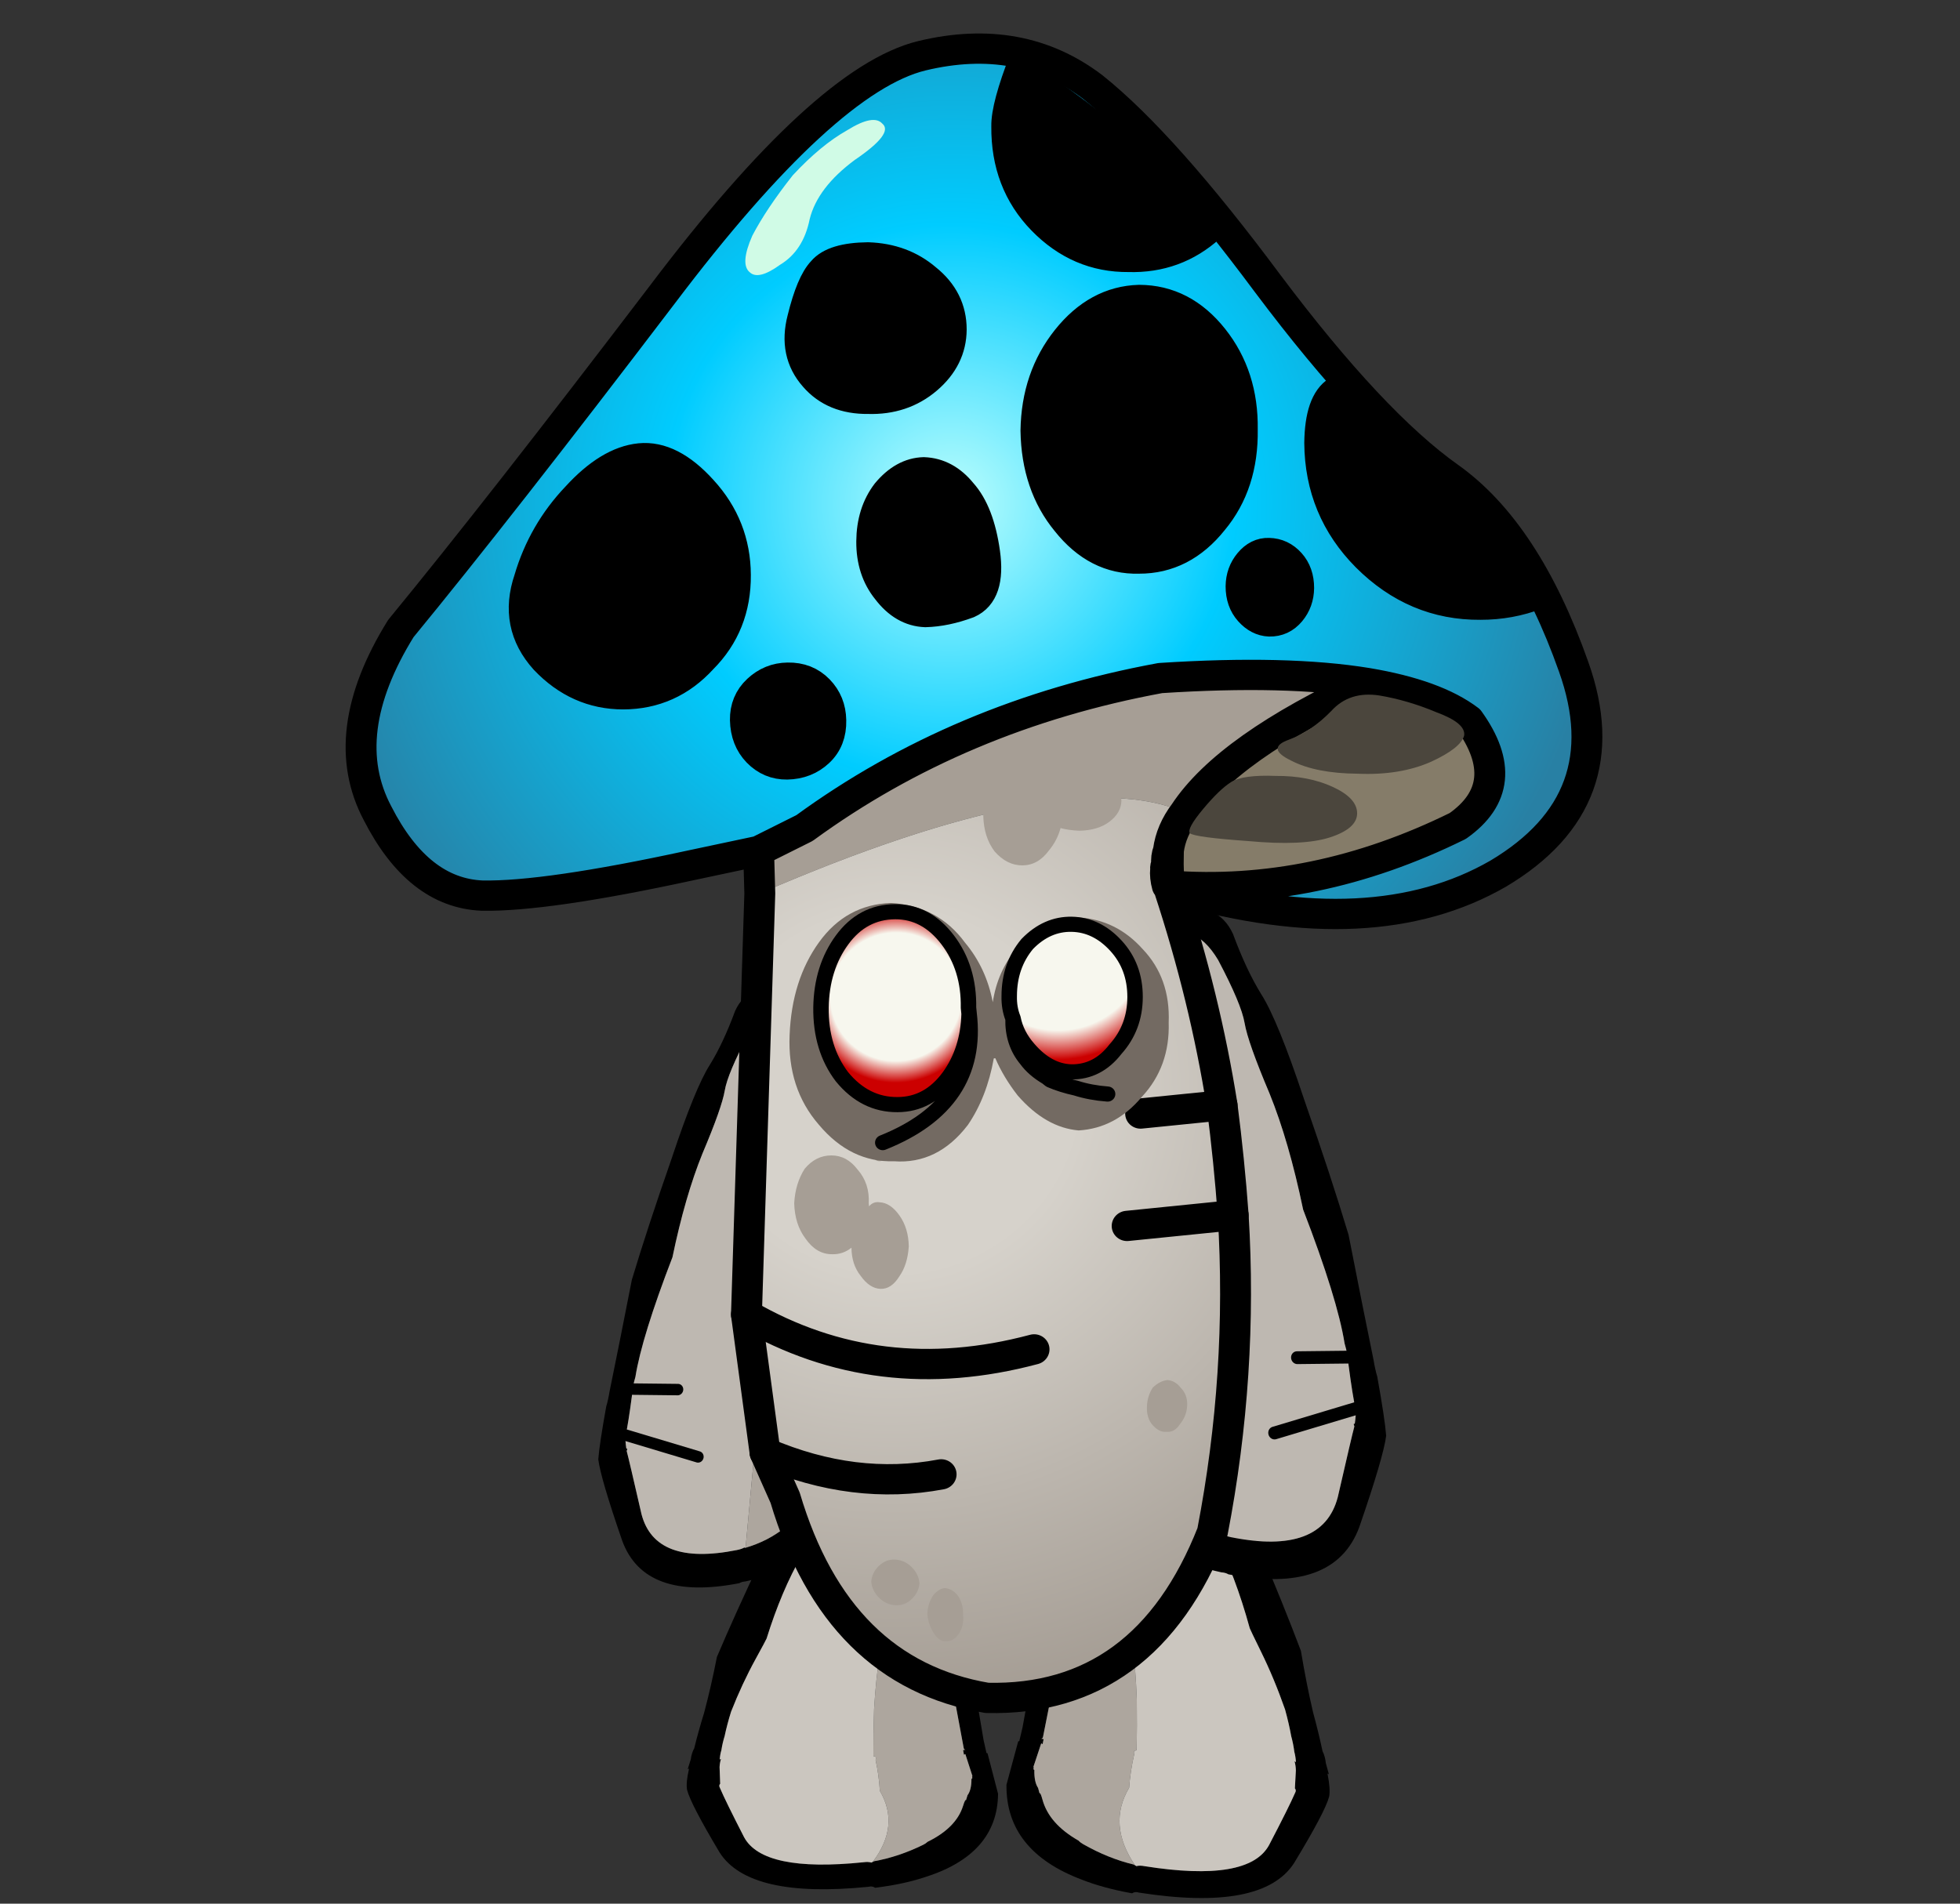 
<svg xmlns="http://www.w3.org/2000/svg" version="1.1" xmlns:xlink="http://www.w3.org/1999/xlink" preserveAspectRatio="none" x="0px" y="0px" width="560px" height="544px" viewBox="0 0 560 544">
<rect x="0" y="0" width="560" height="544" fill="#333333" stroke="none"/>
<defs>
<radialGradient id="Gradient_1" gradientUnits="userSpaceOnUse" cx="0" cy="0" r="21.05" fx="0" fy="0" gradientTransform="matrix( 1, 0, 0, 1, -8.25,25.8) " spreadMethod="pad">
<stop  offset="28.235%" stop-color="#D6D2CB"/>

<stop  offset="100%" stop-color="#A29A91"/>
</radialGradient>

<radialGradient id="Gradient_2" gradientUnits="userSpaceOnUse" cx="0" cy="0" r="22.55" fx="0" fy="0" gradientTransform="matrix( 1, 0, 0, 1, -4.5,6.65) " spreadMethod="pad">
<stop  offset="0%" stop-color="#BCFEFD"/>

<stop  offset="40.784%" stop-color="#00CCFF"/>

<stop  offset="94.902%" stop-color="#2880A4"/>
</radialGradient>

<radialGradient id="Gradient_3" gradientUnits="userSpaceOnUse" cx="0" cy="0" r="5.05" fx="0" fy="0" gradientTransform="matrix( 1, 0, 0, 1, -2.45,21.5) " spreadMethod="pad">
<stop  offset="56.471%" stop-color="#F7F7EE"/>

<stop  offset="75.686%" stop-color="#CC0000"/>
</radialGradient>

<radialGradient id="Gradient_4" gradientUnits="userSpaceOnUse" cx="0" cy="0" r="3.75" fx="0" fy="0" gradientTransform="matrix( 1, 0, 0, 1, -7.85,22.7) " spreadMethod="pad">
<stop  offset="56.471%" stop-color="#F7F7EE"/>

<stop  offset="75.686%" stop-color="#CC0000"/>
</radialGradient>

<g id="foot_0_Layer0_0_FILL">
<path fill="#000000" stroke="none" d="
M 2.05 -11.5
Q 1.25 -11.7 0.6 -11.55 -0.8 -11.55 -1.7 -10.5 -3.3 -8.45 -3.65 -7.15 -3.9 -5.75 -4.3 -3.05
L -4.25 -1.6
Q -4.35 -1.25 -4.6 -0.45 -5.05 0.5 -5.75 1.95
L -6.05 2.5 -6.1 2.5 -7.1 4.2
Q -7.9 7 -5 9.1 -4.2 9.7 -3.05 10.25 -2.9 10.2 -2.75 10.3 2.25 12.55 4.15 10.85 6.05 9.05 6.4 8.45 6.55 8.15 6.6 7.45
L 6.65 7.5
Q 6.65 7.25 6.65 7 6.7 6.7 6.65 6.45 6.7 5.6 6.7 4.7 6.75 3.4 6.9 1.95 6.7 -0.2 6.3 -3.2 5.85 -6.15 5.45 -7.2 4.95 -8.25 4.65 -9.65 4.5 -10.35 3.8 -10.8 3.1 -11.25 2.05 -11.5
M 0.45 -10.7
Q 0.7 -10.65 1 -10.7 3.05 -10.8 3.65 -9 3.7 -8.85 3.75 -8.75 4.25 -7.2 4.25 -6.55 4.2 -5.9 4.6 -3.9 5 -2 5 0.4 5 0.45 5.2 1.5 5.45 2.8 5.55 4.25 5.55 4.9 5.5 5.45 5.5 5.8 5.45 6.15 5.45 6.35 5.4 6.6
L 5.35 6.55
Q 5.35 6.75 5.3 6.95 5.25 7.1 5.2 7.25 5.15 7.4 5.05 7.7 5.1 7.8 5 7.9 4.6 8.4 3.3 9.8 2 11.15 -2.2 9.25 -2.4 9.15 -2.55 9.15
L -2.6 9.1 -2.65 9.05
Q -3.65 8.5 -4.55 7.6 -4.65 7.5 -4.7 7.4 -5.75 6.35 -5.75 5.25 -5.75 4.9 -5.8 4.95
L -5.8 4.7
Q -5.9 4.4 -5.75 3.9 -5.8 3.85 -5.75 3.8
L -5.75 3.75 -5.15 2.85 -5.1 2.9 -5 2.7 -5.1 2.65
Q -5.033 2.667 -5 2.6
L -3.2 -1 -3 -2.65
Q -2.7 -4.6 -2.5 -6.2
L -1.4 -8.9 0.45 -10.7 Z"/>

<path fill="#ADA69E" stroke="none" d="
M -1.4 -8.9
L -2.5 -6.2
Q -2.7 -4.6 -3 -2.65
L -3.2 -1 -5 2.6
Q -5.033 2.667 -5.1 2.65
L -5 2.7 -5.1 2.9 -5.15 2.85 -5.75 3.75 -5.75 3.8
Q -5.8 3.85 -5.75 3.9 -5.9 4.4 -5.8 4.7
L -5.8 4.95
Q -5.75 4.9 -5.75 5.25 -5.75 6.35 -4.7 7.4 -4.65 7.5 -4.55 7.6 -3.65 8.5 -2.65 9.05
L -2.6 9.1
Q -3.3 7.05 -1.95 5.75 -1.7 5.05 -1.35 4.4 -1.35 4.3 -1.3 4.25
L -1.2 4.25
Q -0.9 3.25 -0.6 2.1 0.65 -3.2 0.45 -10.7
L -1.4 -8.9 Z"/>

<path fill="#CBC6BF" stroke="none" d="
M 1 -10.7
Q 0.7 -10.65 0.45 -10.7 0.65 -3.2 -0.6 2.1 -0.9 3.25 -1.2 4.25
L -1.3 4.25
Q -1.35 4.3 -1.35 4.4 -1.7 5.05 -1.95 5.75 -3.3 7.05 -2.6 9.1
L -2.55 9.15
Q -2.4 9.15 -2.2 9.25 2 11.15 3.3 9.8 4.6 8.4 5 7.9 5.1 7.8 5.05 7.7 5.15 7.4 5.2 7.25 5.25 7.1 5.3 6.95 5.35 6.75 5.35 6.55
L 5.4 6.6
Q 5.45 6.35 5.45 6.15 5.5 5.8 5.5 5.45 5.55 4.9 5.55 4.25 5.45 2.8 5.2 1.5 5 0.45 5 0.4 5 -2 4.6 -3.9 4.2 -5.9 4.25 -6.55 4.25 -7.2 3.75 -8.75 3.7 -8.85 3.65 -9 3.05 -10.8 1 -10.7 Z"/>
</g>

<g id="Duplicate_Items_Folder_arm__copy_0_Layer1_0_FILL">
<path fill="#000000" stroke="none" d="
M 3.15 -13.05
Q 2.5 -13.2 1.95 -13 0.75 -12.7 -0.1 -11.5 -1.55 -9.05 -1.9 -7.5 -2.35 -5.95 -2.85 -2.9
L -2.9 -1.35
Q -3 -0.9 -3.3 -0.1 -3.7 1 -4.45 2.7
L -5.7 5.55
Q -7.05 10.05 -2.8 12.25 -2.65 12.3 -2.55 12.4 1.4 14.35 3.2 12.1 5 9.75 5.35 9 5.5 8.35 5.7 6.7 5.7 6.4 5.75 6.05 5.95 3.95 6.25 1.1 6.25 -1.25 6.1 -4.45 6 -7.7 5.65 -8.85 5.35 -9.9 5.25 -11.4 5.05 -12.8 3.15 -13.05
M 4.8 -5.05
Q 5 -3.05 4.75 -0.35 5.05 3.35 4.8 5.1 4.8 5.55 4.7 5.95 4.5 7.1 4.45 7.7 4.4 7.9 4.25 8.2
L 4.2 8.2 4.2 8.3
Q 4 8.6 2.7 10.75 1.4 12.75 -2 11.05 -2.2 10.95 -2.3 10.85
L -2.35 10.85
Q -3.25 10.3 -3.85 9.5 -4.8 8.35 -4.8 6.95
L -4.8 6.4
Q -4.75 6.2 -4.8 6.2 -4.75 5.65 -4.6 5.05 -4.6 5 -4.6 4.95
L -4.55 4.9 -3.9 3.5 -3.95 3.4
Q -3.85 3.4 -3.8 3.4
L -2.05 -0.85 -1.7 -2.7
Q -1.35 -4.9 -1.15 -6.65
L 0.05 -9.8 1.75 -12
Q 1.9 -12.05 2.2 -12.05 3.85 -12.45 4.35 -10.6 4.75 -8.7 4.65 -7.95 4.55 -7.2 4.8 -5.05 Z"/>

<path fill="#ADA69E" stroke="none" d="
M 1.75 -12
L 0.05 -9.8 -1.15 -6.65
Q -1.35 -4.9 -1.7 -2.7
L -2.05 -0.85 -3.8 3.4
Q -3.85 3.4 -3.95 3.4
L -3.9 3.5 -4.55 4.9 -4.6 4.95
Q -4.6 5 -4.6 5.05 -4.75 5.65 -4.8 6.2 -4.75 6.2 -4.8 6.4
L -4.8 6.95
Q -4.8 8.35 -3.85 9.5 -3.25 10.3 -2.35 10.85
L -2.35 10.8 -1.35 6.15 -1.4 6.15
Q 2.5 -1.1 1.75 -12 Z"/>

<path fill="#BEB8B1" stroke="none" d="
M 4.75 -0.35
Q 5 -3.05 4.8 -5.05 4.55 -7.2 4.65 -7.95 4.75 -8.7 4.35 -10.6 3.85 -12.45 2.2 -12.05 1.9 -12.05 1.75 -12 2.5 -1.1 -1.4 6.15
L -1.35 6.15 -2.35 10.8 -2.35 10.85 -2.3 10.85
Q -2.2 10.95 -2 11.05 1.4 12.75 2.7 10.75 4 8.6 4.2 8.3
L 4.2 8.2 4.25 8.2
Q 4.4 7.9 4.45 7.7 4.5 7.1 4.7 5.95 4.8 5.55 4.8 5.1 5.05 3.35 4.75 -0.35 Z"/>
</g>

<g id="Duplicate_Items_Folder_head_copy_10_0_Layer3_0_FILL">
<path fill="#A69E95" stroke="none" d="
M 2.05 17.6
Q 3.65 15.6 8.35 13.95 5.8 13.25 1.7 13.1 -4.9 13.65 -10.25 16.85
L -11.8 17.45 -11.9 18.85
Q -1.55 15.5 2.05 17.6 Z"/>

<path fill="url(#Gradient_1)" stroke="none" d="
M 1.3 19.25
Q 1.3 19 1.4 18.8 1.55 18.15 2.05 17.6 -1.55 15.5 -11.9 18.85
L -13.7 32.65
Q -9.7 35.6 -4.55 34.75 -9.7 35.6 -13.7 32.65
L -13.55 37.25
Q -10.8 38.8 -7.95 38.55 -10.8 38.8 -13.55 37.25
L -13.05 38.8
Q -11.945 44.717 -7.2 46.05 -2.1 46.7 0.6 41.35 2.1 36.25 2.3 31
L -1.15 31 2.3 31
Q 2.35 29.2 2.3 27.35
L -0.35 27.35 2.3 27.35
Q 2.1 23.75 1.3 20.05
L 1 19.95 1.25 19.95
Q 1.2 19.65 1.25 19.4 1.25 19.3 1.3 19.25 Z"/>

<path fill="#D6D2CB" stroke="none" d="
M 1.35 19.25
L 1.4 18.8
Q 1.3 19 1.3 19.25
L 1.35 19.25 Z"/>

<path fill="#857C69" stroke="none" d="
M 1.35 19.25
L 1.3 19.95
Q 5.95 20.8 10.8 18.95 12.8 17.8 11.5 15.5 10.5 14.55 8.35 13.95 3.65 15.6 2.05 17.6 1.55 18.15 1.4 18.8
L 1.35 19.25
M 1.3 19.95
L 1.35 19.25 1.25 19.4
Q 1.2 19.65 1.25 19.95
L 1.3 19.95 Z"/>

<path fill="url(#Gradient_2)" stroke="none" d="
M -3.95 -8.15
Q -7.15 -7.7 -13.1 -1.15 -19.05 5.35 -22.6 8.95 -25.05 12.2 -23.95 14.95 -22.9 17.7 -20.85 18 -18.8 18.25 -14.05 17.7
L -11.8 17.45 -11.8 17.15 -11.8 17.45 -10.25 16.85
Q -4.9 13.65 1.7 13.1 5.8 13.25 8.35 13.95 10.5 14.55 11.5 15.5 12.8 17.8 10.8 18.95 5.95 20.8 1.3 19.95
L 1.3 20.05 1.55 20.1
Q 7.7 22.6 11.95 20.65 16.15 18.65 15.05 14.1 13.95 9.5 11.65 7.45 9.35 5.4 6.45 0.5 3.55 -4.45 1.45 -6.55 -0.7 -8.6 -3.95 -8.15 Z"/>
</g>

<g id="Duplicate_Items_Folder_head_copy_10_0_Layer2_0_FILL">
<path fill="#A69E95" stroke="none" d="
M -8.6 42.5
Q -8.8 42.75 -8.85 43.1 -8.85 43.45 -8.7 43.75 -8.55 44.05 -8.35 44.05 -8.1 44.1 -7.9 43.85 -7.7 43.6 -7.7 43.25 -7.65 42.9 -7.8 42.6 -7.95 42.35 -8.2 42.3 -8.4 42.3 -8.6 42.5
M -10.25 41.35
Q -10.5 41.55 -10.55 41.85 -10.55 42.15 -10.35 42.4 -10.15 42.65 -9.85 42.7 -9.55 42.75 -9.3 42.55 -9.05 42.35 -9 42.05 -9 41.75 -9.2 41.5 -9.4 41.25 -9.7 41.2 -10 41.15 -10.25 41.35
M -9.4 29.5
Q -9.4 29.45 -9.4 29.4 -9.3 28.75 -9.65 28.25 -9.95 27.75 -10.45 27.7 -10.95 27.65 -11.35 28.05 -11.7 28.5 -11.8 29.15 -11.85 29.85 -11.55 30.35 -11.25 30.9 -10.75 30.95 -10.4 31 -10.1 30.8 -10.15 31.35 -9.9 31.75 -9.65 32.2 -9.3 32.25 -8.95 32.3 -8.65 31.9 -8.35 31.55 -8.25 30.95 -8.2 30.35 -8.45 29.9 -8.7 29.45 -9.05 29.4 -9.25 29.35 -9.4 29.5
M -8.8 26.85
Q -8.95 26.85 -9.1 27 -9.2 27.15 -9.25 27.4 -9.25 27.65 -9.15 27.85 -9.05 28.05 -8.9 28.05 -8.75 28.05 -8.6 27.9 -8.45 27.75 -8.45 27.5 -8.4 27.25 -8.55 27.05 -8.65 26.85 -8.8 26.85
M -3.95 15.85
Q -4.35 16.35 -4.45 17.05 -4.5 17.75 -4.2 18.25 -3.85 18.75 -3.35 18.8 -2.85 18.85 -2.45 18.4 -2.15 18.1 -2 17.7 -1.75 17.8 -1.4 17.85 -0.8 17.9 -0.4 17.65 0 17.4 0.05 17 0.05 16.55 -0.3 16.2 -0.6 15.85 -1.2 15.8 -1.8 15.75 -2.2 16 -2.55 15.5 -3 15.45 -3.5 15.4 -3.95 15.85
M 0.2 37.1
Q 0.25 36.75 0.05 36.5 -0.1 36.25 -0.35 36.2 -0.6 36.2 -0.85 36.4 -1.05 36.65 -1.1 37 -1.15 37.35 -1 37.6 -0.8 37.9 -0.55 37.9 -0.3 37.95 -0.1 37.7 0.15 37.45 0.2 37.1 Z"/>

<path fill="#000000" stroke="none" d="
M -10.3 11.85
Q -10.85 11.8 -11.3 12.15 -11.75 12.5 -11.8 13.1 -11.85 13.75 -11.5 14.2 -11.15 14.65 -10.6 14.7 -10 14.75 -9.55 14.4 -9.1 14.05 -9.05 13.4 -9 12.8 -9.35 12.35 -9.7 11.9 -10.3 11.85
M -12.45 5.4
Q -13.35 4.15 -14.35 4.15 -15.35 4.15 -16.5 5.2 -17.7 6.25 -18.3 7.75 -18.95 9.2 -18.05 10.45 -17.1 11.7 -15.65 11.85 -14.15 12 -13 10.95 -11.8 9.95 -11.65 8.3 -11.5 6.7 -12.45 5.4
M -5.25 5.55
Q -5.9 5.5 -6.5 6.1 -7.05 6.7 -7.15 7.65 -7.25 8.6 -6.8 9.3 -6.35 10.05 -5.65 10.15 -5 10.2 -4.25 10 -3.5 9.75 -3.55 8.4 -3.6 7.05 -4.1 6.35 -4.55 5.65 -5.25 5.55
M -6.35 -1.7
Q -7.45 -1.8 -7.85 -1.4 -8.25 -1.05 -8.65 0.1 -9.05 1.2 -8.45 2.05 -7.9 2.85 -6.8 2.95 -5.7 3.1 -4.85 2.5 -4 1.9 -3.9 0.95 -3.8 -0.05 -4.55 -0.8 -5.25 -1.55 -6.35 -1.7
M 4.95 9.6
Q 4.65 9.9 4.6 10.35 4.55 10.85 4.8 11.2 5.05 11.55 5.4 11.6 5.8 11.65 6.1 11.35 6.4 11.05 6.45 10.6 6.5 10.1 6.25 9.75 6 9.4 5.6 9.35 5.25 9.3 4.95 9.6
M 4.5 2.1
Q 3.65 0.75 2.25 0.6 0.9 0.5 -0.2 1.65 -1.3 2.8 -1.5 4.55 -1.65 6.35 -0.8 7.65 0.05 9 1.4 9.1 2.8 9.25 3.9 8.1 5 7 5.15 5.2 5.35 3.45 4.5 2.1
M 12.25 11.75
Q 13.2 11.85 14.1 11.6 13.7 9.65 8.35 4.25 7.75 4.55 7.6 5.9 7.4 8.1 8.75 9.8 10.15 11.55 12.25 11.75
M 2.05 -0.85
Q 3.55 -0.65 4.75 -1.55 3.25 -4.55 -0.65 -7.7 -1.4 -6.2 -1.45 -5.55 -1.65 -3.7 -0.6 -2.35 0.45 -1 2.05 -0.85 Z"/>

<path fill="#D0FBE6" stroke="none" d="
M -8.1 -3.15
Q -7.743 -4.167 -6.45 -4.95 -5.103 -5.694 -5.45 -6.05 -5.7 -6.4 -6.6 -5.95 -7.5 -5.55 -8.5 -4.65 -9.45 -3.65 -10 -2.8 -10.5 -1.9 -10.2 -1.6 -9.948 -1.306 -9.2 -1.75 -8.408 -2.133 -8.1 -3.15 Z"/>

<path fill="#4B463D" stroke="none" d="
M 7.6 18.2
Q 7.65 17.7 6.9 17.25 6.15 16.8 5.1 16.7 4.05 16.55 3.65 16.75 3.25 16.95 2.65 17.55 2.051 18.15 2.15 18.3 2.299 18.45 4 18.75 5.75 19.1 6.65 18.9 7.55 18.7 7.6 18.2
M 5.65 15.55
Q 4.85 15.75 5.65 16.25 6.4 16.75 7.75 16.9 9.1 17.1 10.15 16.75 11.15 16.4 11.3 16 11.4 15.6 10.5 15.15 9.6 14.65 8.7 14.4 7.75 14.15 7.1 14.75 6.4 15.35 5.65 15.55 Z"/>
</g>

<g id="Duplicate_Items_Folder_head_copy_10_0_Layer1_0_FILL">
<path fill="#736A62" stroke="none" d="
M 0.85 24.45
Q 1.05 23 0.25 21.95 -0.5 20.9 -1.7 20.7 -2.9 20.6 -3.8 21.5 -4.5 22.2 -4.75 23.2 -4.85 22.05 -5.45 21.15 -6.2 19.85 -7.7 19.6 -9.15 19.5 -10.15 20.65 -11.15 21.8 -11.4 23.6 -11.65 25.35 -10.75 26.65 -9.85 28 -8.45 28.1 -7.05 28.35 -5.95 27.15 -5.25 26.3 -4.9 25.05
L -4.85 25.05
Q -4.65 25.7 -4.25 26.35 -3.45 27.5 -2.4 27.7 -1.2 27.75 -0.25 26.8 0.75 25.9 0.85 24.45 Z"/>
</g>

<g id="Duplicate_Items_Folder_head_copy_10_0_Layer0_0_FILL">
<path fill="url(#Gradient_3)" stroke="none" d="
M -0.6 21.75
Q -1.15 21 -1.95 20.9 -2.75 20.8 -3.45 21.4 -4.1 22.05 -4.2 23.05 -4.25 23.45 -4.15 23.8 -4.1 24.35 -3.75 24.85 -3.2 25.65 -2.45 25.75 -1.6 25.85 -0.95 25.15 -0.25 24.5 -0.15 23.5 -0.05 22.5 -0.6 21.75 Z"/>

<path fill="url(#Gradient_4)" stroke="none" d="
M -7.6 19.9
Q -8.65 19.8 -9.4 20.65 -10.15 21.5 -10.3 22.8 -10.45 24.15 -9.85 25.15 -9.2 26.15 -8.15 26.25 -7.15 26.35 -6.4 25.5 -5.7 24.7 -5.55 23.5 -5.55 23.4 -5.55 23.3 -5.4 22 -6 21 -6.6 20 -7.6 19.9 Z"/>
</g>

<path id="Duplicate_Items_Folder_arm__copy_0_Layer0_0_1_STROKES" stroke="#000000" stroke-width="0.5" stroke-linejoin="round" stroke-linecap="round" fill="none" d="
M 2.75 5.1
L 5.15 5.75
M 0.95 7.65
L 5 7.65"/>

<path id="Duplicate_Items_Folder_head_copy_10_0_Layer3_0_1_STROKES" stroke="#000000" stroke-width="1" stroke-linejoin="round" stroke-linecap="butt" fill="none" d="
M -11.8 17.45
L -14.05 17.7
Q -18.8 18.25 -20.85 18 -22.9 17.7 -23.95 14.95 -25.05 12.2 -22.6 8.95 -19.05 5.35 -13.1 -1.15 -7.15 -7.7 -3.95 -8.15 -0.7 -8.6 1.45 -6.55 3.55 -4.45 6.45 0.5 9.35 5.4 11.65 7.45 13.95 9.5 15.05 14.1 16.15 18.65 11.95 20.65 7.7 22.6 1.55 20.1
L 1.3 20.05
Q 2.1 23.75 2.3 27.35 2.35 29.2 2.3 31 2.1 36.25 0.6 41.35 -2.1 46.7 -7.2 46.05 -11.945 44.717 -13.05 38.8
L -13.55 37.25 -13.7 32.65 -11.9 18.85 -11.8 17.45 -11.8 17.15
M 1.3 19.95
L 1.35 19.25
M 1.25 19.4
Q 1.2 19.65 1.25 19.95
L 1.3 19.95
Q 5.95 20.8 10.8 18.95 12.8 17.8 11.5 15.5 10.5 14.55 8.35 13.95 3.65 15.6 2.05 17.6 1.55 18.15 1.4 18.8
L 1.35 19.25
M 1.25 19.4
Q 1.25 19.3 1.3 19.25 1.3 19 1.4 18.8
M 1.3 20.05
L 1.3 19.95
M 1.25 19.95
L 1 19.95
M -11.8 17.45
L -10.25 16.85
Q -4.9 13.65 1.7 13.1 5.8 13.25 8.35 13.95"/>

<path id="Duplicate_Items_Folder_head_copy_10_0_Layer3_0_2_STROKES" stroke="#000000" stroke-width="1" stroke-linejoin="round" stroke-linecap="round" fill="none" d="
M -13.55 37.25
Q -10.8 38.8 -7.95 38.55
M -13.7 32.65
Q -9.7 35.6 -4.55 34.75
M -1.15 31
L 2.3 31
M -0.35 27.35
L 2.3 27.35"/>

<path id="Duplicate_Items_Folder_head_copy_10_0_Layer2_0_1_STROKES" stroke="#000000" stroke-width="1" stroke-linejoin="round" stroke-linecap="round" fill="none" d="
M 4.75 -1.55
Q 3.55 -0.65 2.05 -0.85 0.45 -1 -0.6 -2.35 -1.65 -3.7 -1.45 -5.55 -1.4 -6.2 -0.65 -7.7
M 14.1 11.6
Q 13.2 11.85 12.25 11.75 10.15 11.55 8.75 9.8 7.4 8.1 7.6 5.9 7.75 4.55 8.35 4.25
M 4.5 2.1
Q 5.35 3.45 5.15 5.2 5 7 3.9 8.1 2.8 9.25 1.4 9.1 0.05 9 -0.8 7.65 -1.65 6.35 -1.5 4.55 -1.3 2.8 -0.2 1.65 0.9 0.5 2.25 0.6 3.65 0.75 4.5 2.1 Z
M 4.95 9.6
Q 5.25 9.3 5.6 9.35 6 9.4 6.25 9.75 6.5 10.1 6.45 10.6 6.4 11.05 6.1 11.35 5.8 11.65 5.4 11.6 5.05 11.55 4.8 11.2 4.55 10.85 4.6 10.35 4.65 9.9 4.95 9.6 Z
M -6.35 -1.7
Q -5.25 -1.55 -4.55 -0.8 -3.8 -0.05 -3.9 0.95 -4 1.9 -4.85 2.5 -5.7 3.1 -6.8 2.95 -7.9 2.85 -8.45 2.05 -9.05 1.2 -8.65 0.1 -8.25 -1.05 -7.85 -1.4 -7.45 -1.8 -6.35 -1.7 Z
M -5.25 5.55
Q -4.55 5.65 -4.1 6.35 -3.6 7.05 -3.55 8.4 -3.5 9.75 -4.25 10 -5 10.2 -5.65 10.15 -6.35 10.05 -6.8 9.3 -7.25 8.6 -7.15 7.65 -7.05 6.7 -6.5 6.1 -5.9 5.5 -5.25 5.55 Z
M -12.45 5.4
Q -11.5 6.7 -11.65 8.3 -11.8 9.95 -13 10.95 -14.15 12 -15.65 11.85 -17.1 11.7 -18.05 10.45 -18.95 9.2 -18.3 7.75 -17.7 6.25 -16.5 5.2 -15.35 4.15 -14.35 4.15 -13.35 4.15 -12.45 5.4 Z
M -10.3 11.85
Q -9.7 11.9 -9.35 12.35 -9 12.8 -9.05 13.4 -9.1 14.05 -9.55 14.4 -10 14.75 -10.6 14.7 -11.15 14.65 -11.5 14.2 -11.85 13.75 -11.8 13.1 -11.75 12.5 -11.3 12.15 -10.85 11.8 -10.3 11.85 Z"/>

<path id="Duplicate_Items_Folder_head_copy_10_0_Layer0_0_1_STROKES" stroke="#000000" stroke-width="0.5" stroke-linejoin="round" stroke-linecap="round" fill="none" d="
M -5.55 23.5
Q -5.7 24.7 -6.4 25.5 -7.15 26.35 -8.15 26.25 -9.2 26.15 -9.85 25.15 -10.45 24.15 -10.3 22.8 -10.15 21.5 -9.4 20.65 -8.65 19.8 -7.6 19.9 -6.6 20 -6 21 -5.4 22 -5.55 23.3 -5.55 23.4 -5.55 23.5 -5.5 26.5 -8.75 27.45
M -4.15 23.8
Q -4.25 23.45 -4.2 23.05 -4.1 22.05 -3.45 21.4 -2.75 20.8 -1.95 20.9 -1.15 21 -0.6 21.75 -0.05 22.5 -0.15 23.5 -0.25 24.5 -0.95 25.15 -1.6 25.85 -2.45 25.75 -3.2 25.65 -3.75 24.85 -4.1 24.35 -4.15 23.8 -4.25 24.6 -3.85 25.2 -3.65 25.55 -3.25 25.85 -3.2 25.9 -3.15 25.95 -2.8 26.15 -2.35 26.3 -1.9 26.5 -1.35 26.6"/>
</defs>

<g transform="matrix( -6.023, -1.877, -1.775, 5.696, 249.85,475.35) ">
<g transform="matrix( 1, 0, 0, 1, 0,0) ">
<use xlink:href="#foot_0_Layer0_0_FILL"/>
</g>
</g>

<g transform="matrix( -5.911, -1.775, -1.888, 6.29, 219.55,369.9) ">
<g transform="matrix( 1, 0, 0, 1, 0,0) ">
<use xlink:href="#Duplicate_Items_Folder_arm__copy_0_Layer1_0_FILL"/>
</g>

<g transform="matrix( 1, 0, 0, 1, 0,0) ">
<use xlink:href="#Duplicate_Items_Folder_arm__copy_0_Layer0_0_1_STROKES"/>
</g>
</g>

<g transform="matrix( 6.286, -1.725, 1.724, 6.281, 324.95,471.4) ">
<g transform="matrix( 1, 0, 0, 1, 0,0) ">
<use xlink:href="#foot_0_Layer0_0_FILL"/>
</g>
</g>

<g transform="matrix( 6.613, -1.986, 2.113, 7.038, 341.65,357.55) ">
<g transform="matrix( 1, 0, 0, 1, 0,0) ">
<use xlink:href="#Duplicate_Items_Folder_arm__copy_0_Layer1_0_FILL"/>
</g>

<g transform="matrix( 1, 0, 0, 1, 0,0) ">
<use xlink:href="#Duplicate_Items_Folder_arm__copy_0_Layer0_0_1_STROKES"/>
</g>
</g>

<g transform="matrix( 8.781, -0.887, 0.869, 8.605, 305.2,82.55) ">
<g transform="matrix( 1, 0, 0, 1, 0,0) ">
<use xlink:href="#Duplicate_Items_Folder_head_copy_10_0_Layer3_0_FILL"/>

<use xlink:href="#Duplicate_Items_Folder_head_copy_10_0_Layer3_0_1_STROKES"/>

<use xlink:href="#Duplicate_Items_Folder_head_copy_10_0_Layer3_0_2_STROKES"/>
</g>

<g transform="matrix( 1, 0, 0, 1, 0,0) ">
<use xlink:href="#Duplicate_Items_Folder_head_copy_10_0_Layer2_0_FILL"/>

<use xlink:href="#Duplicate_Items_Folder_head_copy_10_0_Layer2_0_1_STROKES"/>
</g>

<g transform="matrix( 1, 0, 0, 1, 0,0) ">
<use xlink:href="#Duplicate_Items_Folder_head_copy_10_0_Layer1_0_FILL"/>
</g>

<g transform="matrix( 1, 0, 0, 1, 0,0) ">
<use xlink:href="#Duplicate_Items_Folder_head_copy_10_0_Layer0_0_FILL"/>

<use xlink:href="#Duplicate_Items_Folder_head_copy_10_0_Layer0_0_1_STROKES"/>
</g>
</g>
</svg>
